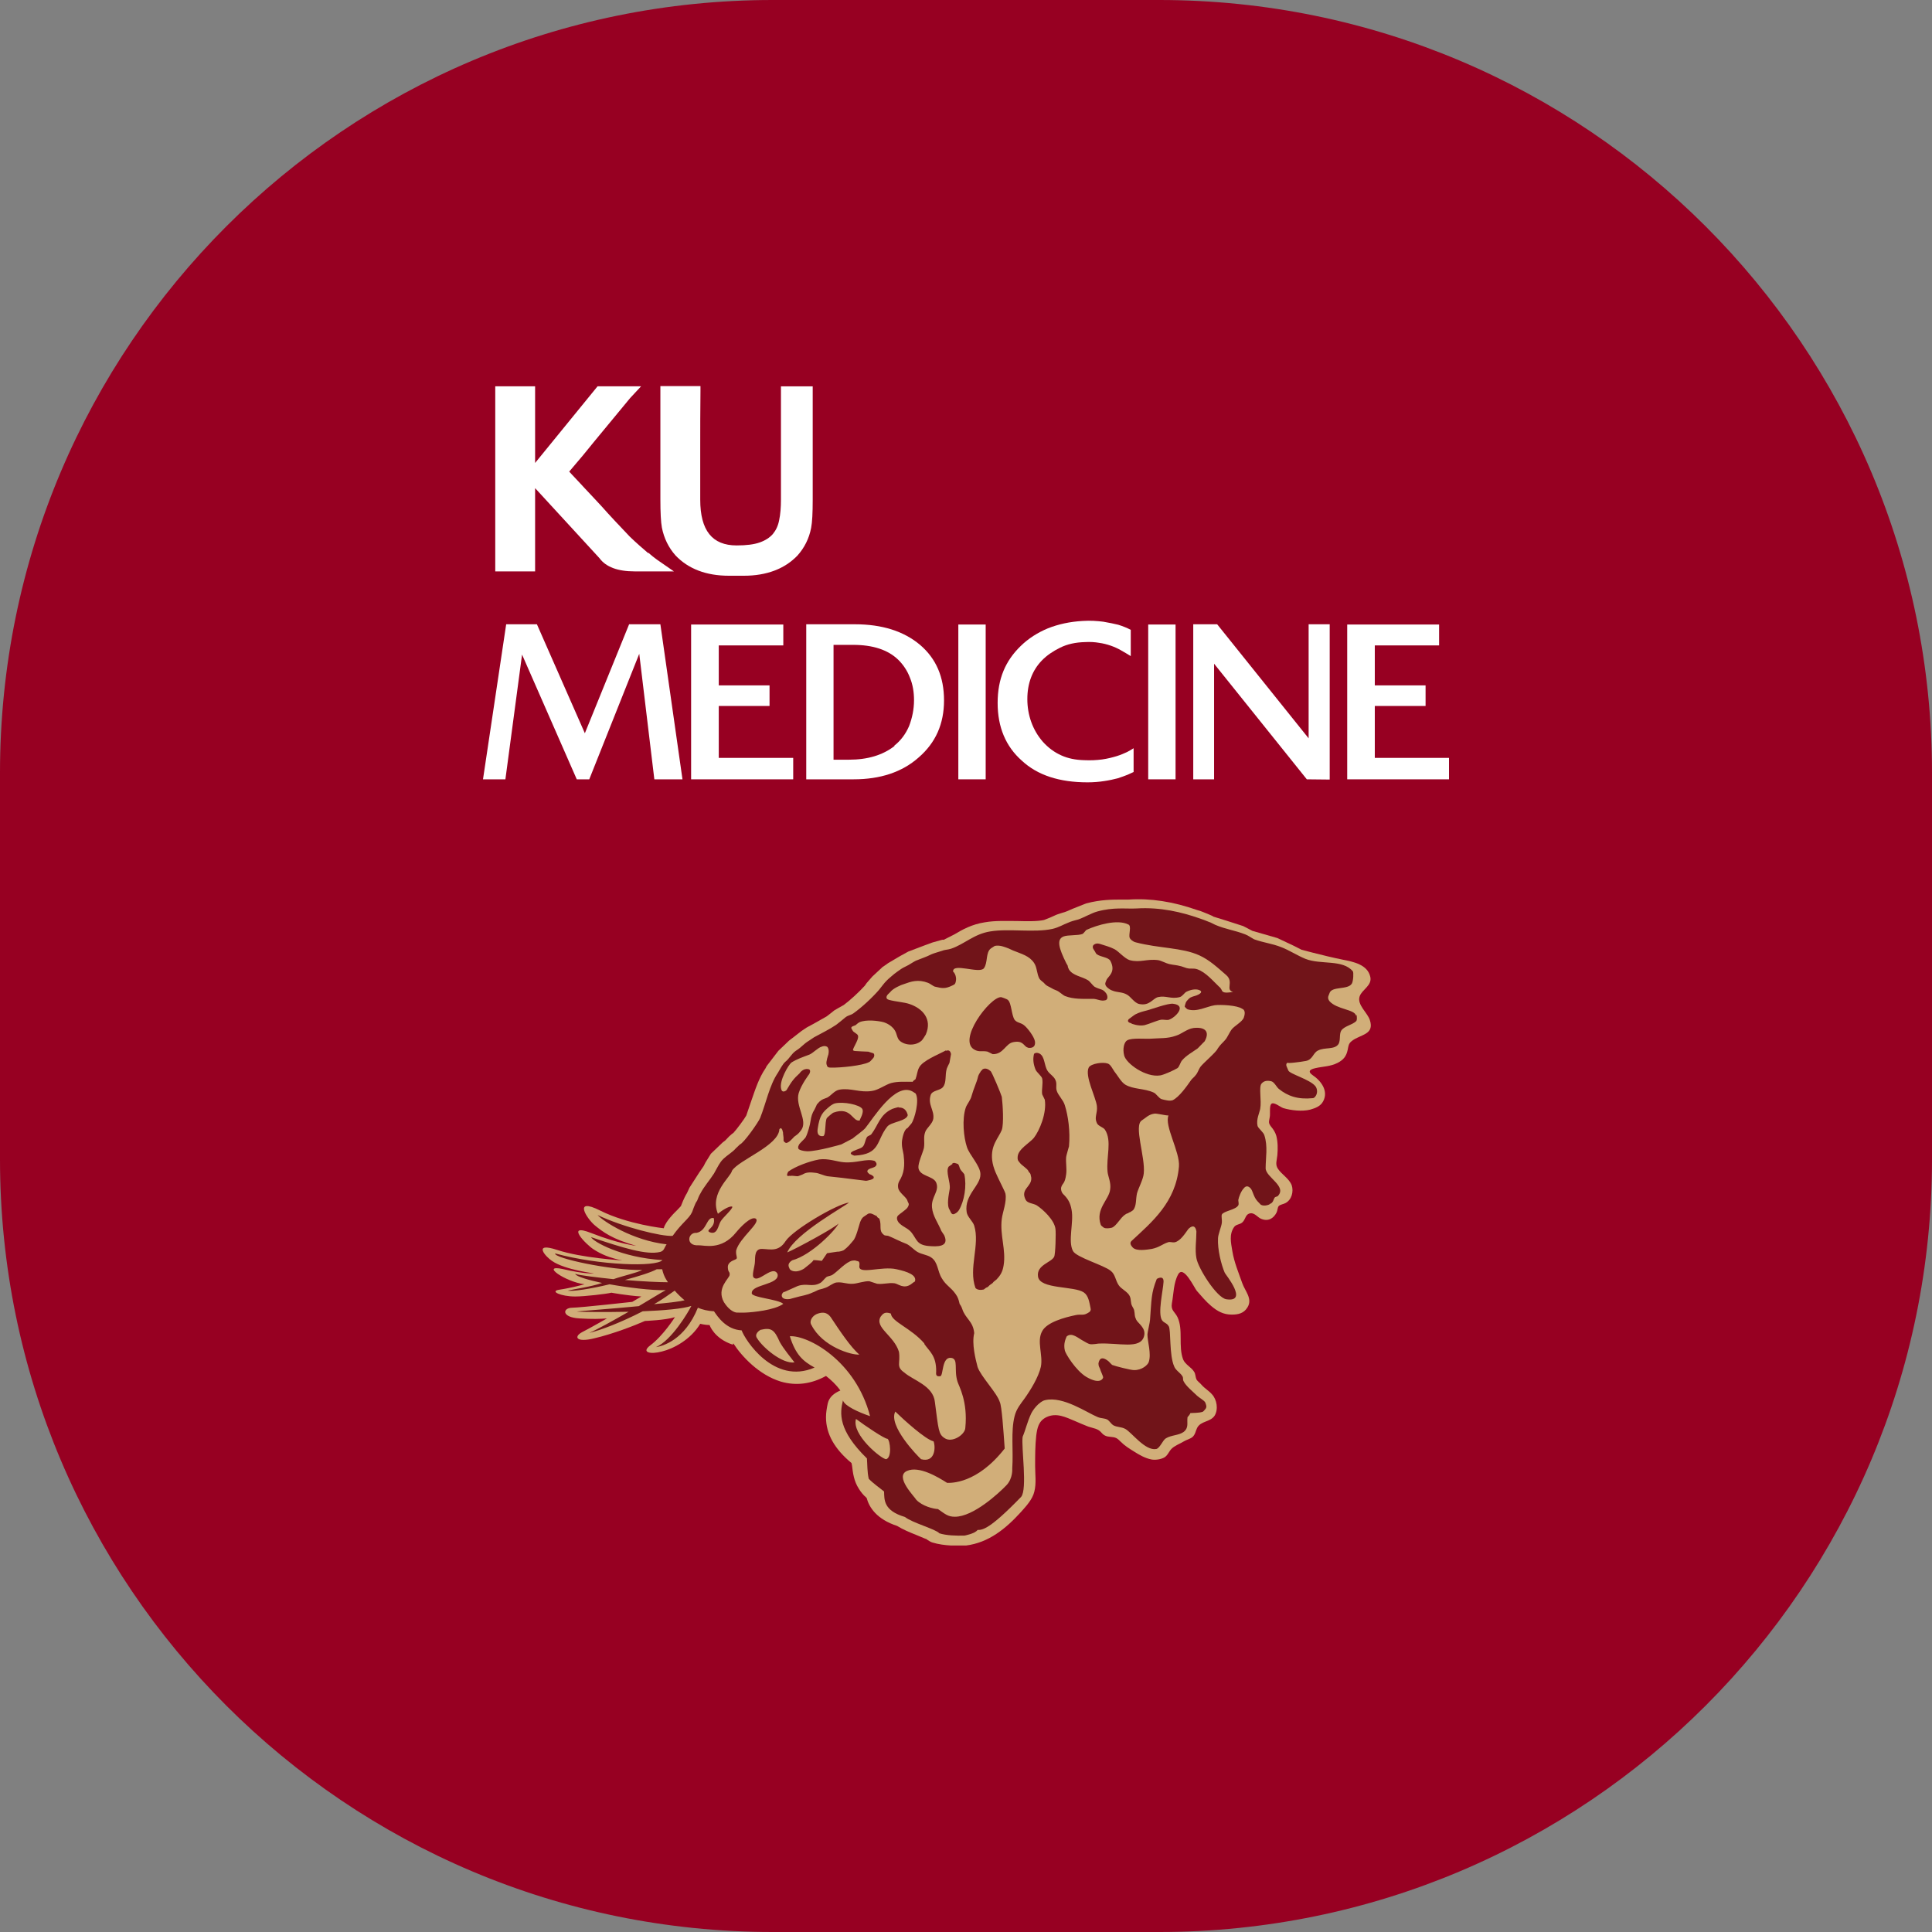 <svg width="32" height="32" viewBox="0 0 32 32" fill="none" xmlns="http://www.w3.org/2000/svg">
<rect x="0" y="0" width="32" height="32" fill="#808080" stroke="none"/>
<path d="M0 12.8C0 5.731 5.731 0 12.8 0H19.2C26.269 0 32 5.731 32 12.8V19.2C32 26.269 26.269 32 19.2 32H12.8C5.731 32 0 26.269 0 19.2V12.8Z" fill="#970022"/>
<g clip-path="url(#clip0_12918_99301)">
<path d="M12.146 22.25C12.288 22.47 12.573 22.773 12.931 22.883C13.19 22.959 13.444 22.921 13.681 22.79C13.763 22.854 13.845 22.929 13.919 23.031C13.819 23.073 13.737 23.136 13.711 23.241C13.694 23.322 13.681 23.398 13.681 23.473C13.681 23.752 13.824 24 14.104 24.233C14.108 24.258 14.113 24.279 14.113 24.279C14.126 24.393 14.143 24.532 14.225 24.658C14.251 24.701 14.294 24.76 14.354 24.81C14.397 24.97 14.523 25.164 14.859 25.274C14.954 25.333 15.066 25.38 15.182 25.426L15.342 25.493L15.29 25.451C15.325 25.481 15.398 25.535 15.441 25.548C15.644 25.611 15.894 25.603 15.963 25.599C15.976 25.599 15.989 25.599 15.998 25.599C16.378 25.552 16.662 25.316 16.908 25.046C16.994 24.949 17.102 24.835 17.132 24.705C17.167 24.566 17.145 24.422 17.145 24.283C17.145 24.11 17.145 23.95 17.163 23.781C17.18 23.651 17.201 23.537 17.331 23.473C17.499 23.393 17.65 23.473 17.805 23.537C17.879 23.57 17.952 23.6 18.025 23.629C18.112 23.659 18.185 23.659 18.245 23.731C18.284 23.777 18.327 23.794 18.388 23.798C18.478 23.806 18.5 23.815 18.565 23.882C18.634 23.95 18.703 23.992 18.785 24.043C18.871 24.098 18.966 24.152 19.069 24.173C19.134 24.186 19.225 24.173 19.285 24.14C19.341 24.106 19.358 24.047 19.401 24C19.457 23.942 19.54 23.916 19.608 23.874C19.656 23.845 19.708 23.836 19.751 23.802C19.798 23.76 19.803 23.701 19.828 23.651C19.889 23.532 20.044 23.558 20.118 23.448C20.182 23.343 20.156 23.182 20.074 23.094C20.023 23.035 19.954 22.997 19.902 22.938C19.876 22.904 19.837 22.883 19.816 22.845C19.798 22.803 19.803 22.756 19.777 22.719C19.734 22.647 19.63 22.601 19.596 22.516C19.514 22.297 19.6 22.027 19.505 21.82C19.462 21.728 19.389 21.706 19.41 21.588C19.44 21.432 19.436 21.251 19.514 21.108C19.604 20.943 19.785 21.34 19.824 21.382C19.898 21.466 19.975 21.559 20.061 21.631C20.165 21.719 20.264 21.774 20.402 21.774C20.51 21.774 20.601 21.753 20.661 21.656C20.752 21.512 20.622 21.386 20.575 21.251C20.514 21.078 20.441 20.905 20.411 20.72C20.389 20.585 20.355 20.446 20.441 20.323C20.476 20.273 20.549 20.285 20.588 20.235C20.631 20.188 20.631 20.104 20.713 20.096C20.782 20.087 20.834 20.167 20.89 20.188C21.002 20.235 21.093 20.184 21.144 20.083C21.162 20.049 21.157 20.007 21.179 19.977C21.2 19.952 21.261 19.944 21.291 19.927C21.395 19.872 21.429 19.737 21.395 19.632C21.351 19.518 21.23 19.455 21.166 19.358C21.118 19.286 21.149 19.218 21.157 19.134C21.166 19.029 21.166 18.915 21.14 18.814C21.123 18.755 21.093 18.708 21.054 18.662C21.002 18.594 21.019 18.582 21.032 18.497C21.041 18.451 21.023 18.324 21.054 18.287C21.093 18.24 21.205 18.337 21.256 18.354C21.386 18.392 21.567 18.413 21.701 18.379C21.787 18.354 21.873 18.324 21.916 18.24C22.007 18.071 21.882 17.903 21.744 17.81C21.658 17.751 21.688 17.713 21.787 17.692C21.916 17.662 22.033 17.667 22.158 17.603C22.253 17.553 22.3 17.494 22.322 17.388C22.335 17.325 22.335 17.287 22.387 17.245C22.525 17.131 22.771 17.144 22.689 16.895C22.65 16.773 22.473 16.642 22.52 16.503C22.559 16.389 22.727 16.326 22.697 16.182C22.654 15.976 22.413 15.929 22.244 15.896C22.076 15.862 21.899 15.819 21.735 15.777C21.735 15.777 21.563 15.731 21.558 15.731L21.416 15.659L21.157 15.537C21.157 15.537 20.765 15.423 20.747 15.419C20.747 15.419 20.739 15.419 20.739 15.415C20.726 15.411 20.713 15.402 20.713 15.402L20.592 15.339L20.316 15.25L20.1 15.183L20.079 15.17L20.001 15.136L19.885 15.09L19.828 15.073C19.432 14.934 19.061 14.875 18.69 14.9C18.694 14.9 18.569 14.9 18.569 14.9C18.427 14.9 18.228 14.9 17.991 14.963L17.767 15.052L17.68 15.09L17.646 15.103C17.646 15.103 17.482 15.153 17.482 15.158L17.4 15.195L17.292 15.238C17.18 15.263 17.007 15.259 16.843 15.255C16.666 15.255 16.485 15.246 16.313 15.276C16.097 15.309 15.938 15.398 15.812 15.474L15.631 15.566H15.605L15.467 15.604L15.437 15.613L15.256 15.68L15.157 15.718L15.044 15.761L14.915 15.832L14.872 15.857L14.708 15.954L14.678 15.976L14.63 16.009C14.63 16.009 14.613 16.018 14.604 16.03C14.604 16.03 14.462 16.161 14.449 16.174C14.428 16.199 14.354 16.283 14.354 16.283L14.324 16.326C14.225 16.435 14.078 16.57 13.975 16.646C13.927 16.671 13.819 16.735 13.819 16.735L13.75 16.79L13.69 16.836L13.474 16.958L13.379 17.009C13.379 17.009 13.366 17.017 13.358 17.021L13.276 17.076L13.129 17.19L13.069 17.236L12.892 17.405L12.866 17.439L12.698 17.658L12.681 17.692C12.568 17.856 12.508 18.05 12.443 18.236L12.361 18.476C12.34 18.518 12.193 18.721 12.146 18.763C12.146 18.763 12.159 18.755 12.171 18.75C12.15 18.763 12.128 18.776 12.12 18.784L12.077 18.822C12.077 18.822 12.016 18.885 12.012 18.89L11.969 18.923L11.775 19.109L11.684 19.256L11.654 19.315L11.581 19.421L11.421 19.67C11.421 19.67 11.395 19.724 11.378 19.762C11.361 19.788 11.326 19.851 11.278 19.977C11.274 19.982 11.218 20.041 11.218 20.041C11.192 20.066 11.02 20.23 10.994 20.344C10.994 20.344 10.399 20.281 9.937 20.049C9.484 19.822 9.721 20.188 9.855 20.298C9.984 20.403 10.135 20.521 10.537 20.635C10.537 20.635 10.248 20.602 9.795 20.424C9.346 20.247 9.713 20.619 9.833 20.694C9.95 20.77 10.101 20.838 10.308 20.876C10.308 20.876 9.639 20.838 9.229 20.703C8.82 20.568 9.031 20.812 9.147 20.888C9.359 21.032 9.838 21.091 9.838 21.091C9.838 21.091 9.7 21.108 9.32 21.019C8.945 20.939 9.359 21.23 9.682 21.272C9.682 21.272 9.449 21.335 9.268 21.361C9.091 21.386 9.294 21.474 9.527 21.474C9.682 21.474 10.045 21.432 10.127 21.411C10.127 21.411 10.377 21.458 10.623 21.474L10.472 21.563C10.472 21.563 9.639 21.656 9.48 21.66C9.316 21.66 9.294 21.82 9.596 21.837C9.812 21.85 9.937 21.846 10.053 21.837C10.053 21.837 9.782 21.993 9.648 22.061C9.493 22.141 9.544 22.242 9.846 22.166C10.153 22.094 10.511 21.955 10.683 21.879C10.683 21.879 11.02 21.867 11.179 21.816C11.179 21.816 10.985 22.124 10.77 22.284C10.614 22.402 10.774 22.436 10.964 22.385C11.153 22.339 11.438 22.191 11.598 21.926C11.598 21.926 11.68 21.947 11.753 21.947C11.753 21.947 11.826 22.17 12.137 22.272" fill="#D1AE79"/>
<path d="M19.63 16.607V16.598C19.63 16.611 19.621 16.611 19.63 16.607Z" fill="#711419"/>
<path d="M18.741 16.954C18.741 16.954 18.854 17.001 18.957 16.98C19.026 16.963 19.16 16.904 19.225 16.891C19.263 16.883 19.32 16.9 19.358 16.891C19.466 16.858 19.669 16.651 19.427 16.625C19.341 16.617 19.078 16.714 19 16.735C18.918 16.756 18.866 16.769 18.802 16.803C18.785 16.811 18.69 16.887 18.703 16.874C18.703 16.874 18.638 16.925 18.741 16.95" fill="#711419"/>
<path d="M15.769 19.277C15.795 19.247 15.829 19.268 15.86 19.277C15.885 19.285 15.89 19.336 15.903 19.361C15.911 19.382 15.963 19.433 15.972 19.45C16.015 19.64 15.972 19.893 15.885 20.04C15.86 20.082 15.816 20.108 15.79 20.112C15.752 20.112 15.743 20.061 15.73 20.04C15.674 19.964 15.717 19.779 15.73 19.694C15.747 19.581 15.657 19.403 15.713 19.323L15.778 19.277H15.769Z" fill="#711419"/>
<path d="M13.082 19.478C13.129 19.465 13.198 19.491 13.228 19.478L13.293 19.453C13.366 19.406 13.444 19.419 13.517 19.427C13.556 19.431 13.668 19.478 13.703 19.482C13.763 19.486 14.044 19.52 14.345 19.558C14.345 19.558 14.505 19.537 14.466 19.491C14.492 19.52 14.466 19.465 14.402 19.448L14.38 19.427C14.38 19.427 14.328 19.385 14.423 19.351C14.389 19.36 14.488 19.339 14.505 19.313C14.544 19.275 14.488 19.229 14.488 19.229C14.345 19.183 14.186 19.271 13.97 19.25C13.867 19.242 13.716 19.183 13.569 19.204C13.405 19.233 13.168 19.322 13.056 19.406C13.056 19.406 13 19.499 13.077 19.474" fill="#711419"/>
<path d="M14.881 18.344C15.027 18.336 15.032 18.483 15.036 18.467C15.019 18.572 14.756 18.581 14.695 18.661C14.51 18.897 14.587 19.12 14.152 19.141C14.152 19.141 14.065 19.12 14.1 19.087C14.126 19.057 14.234 19.032 14.273 19.006C14.329 18.973 14.324 18.884 14.363 18.829C14.372 18.817 14.424 18.8 14.432 18.787C14.553 18.627 14.57 18.462 14.781 18.366C14.79 18.361 14.868 18.34 14.885 18.336" fill="#711419"/>
<path d="M16.274 17.711C16.326 17.682 16.373 17.711 16.407 17.741C16.429 17.754 16.584 18.129 16.593 18.167C16.61 18.302 16.628 18.614 16.593 18.715C16.537 18.854 16.407 18.964 16.433 19.213C16.451 19.36 16.515 19.474 16.576 19.601C16.584 19.622 16.649 19.744 16.653 19.769C16.679 19.904 16.606 20.077 16.593 20.187C16.558 20.457 16.666 20.701 16.623 20.959C16.606 21.068 16.567 21.127 16.507 21.191L16.455 21.233C16.442 21.258 16.416 21.266 16.39 21.288L16.36 21.317C16.317 21.33 16.308 21.355 16.291 21.359C16.174 21.384 16.149 21.317 16.157 21.334C16.037 21.005 16.235 20.621 16.136 20.301C16.114 20.229 16.023 20.157 16.011 20.077C15.967 19.79 16.244 19.639 16.239 19.449C16.239 19.31 16.058 19.133 16.015 18.998C15.963 18.842 15.929 18.538 15.998 18.34C16.015 18.293 16.08 18.213 16.093 18.15C16.127 18.028 16.179 17.922 16.196 17.846C16.2 17.821 16.218 17.783 16.235 17.762C16.235 17.754 16.261 17.724 16.269 17.72" fill="#711419"/>
<path d="M19.759 17.028C19.958 17.003 20.044 17.083 19.953 17.247L19.915 17.285C19.915 17.285 19.846 17.357 19.837 17.365C19.742 17.433 19.651 17.479 19.578 17.564C19.552 17.593 19.535 17.665 19.505 17.69C19.453 17.724 19.263 17.808 19.216 17.812C18.979 17.85 18.655 17.618 18.62 17.483C18.59 17.37 18.62 17.256 18.672 17.23C18.75 17.188 18.965 17.209 19.039 17.205C19.22 17.192 19.337 17.205 19.479 17.154C19.565 17.129 19.664 17.041 19.764 17.028" fill="#711419"/>
<path d="M17.025 17.351C16.956 17.338 16.956 17.224 16.779 17.262C16.654 17.287 16.619 17.465 16.442 17.46L16.356 17.418C16.279 17.401 16.223 17.427 16.154 17.393C15.834 17.25 16.399 16.507 16.581 16.516C16.589 16.516 16.684 16.549 16.693 16.562C16.753 16.608 16.753 16.815 16.805 16.891C16.844 16.942 16.908 16.937 16.96 16.98C17.016 17.022 17.128 17.169 17.141 17.245C17.141 17.245 17.172 17.372 17.029 17.355" fill="#711419"/>
<path d="M15.665 17.399C15.544 17.466 15.277 17.567 15.221 17.686C15.191 17.745 15.191 17.799 15.165 17.871C15.165 17.88 15.13 17.892 15.117 17.918C14.988 17.918 14.871 17.909 14.759 17.939C14.669 17.964 14.544 18.057 14.444 18.069C14.246 18.103 14.091 18.015 13.905 18.048C13.823 18.061 13.767 18.145 13.703 18.179C13.642 18.204 13.62 18.204 13.573 18.246L13.53 18.293C13.53 18.293 13.504 18.356 13.491 18.377C13.452 18.436 13.435 18.499 13.426 18.563C13.418 18.626 13.379 18.773 13.344 18.837C13.327 18.866 13.245 18.934 13.232 18.963C13.228 18.98 13.206 19.001 13.232 19.031C13.206 19.001 13.211 19.06 13.37 19.069C13.547 19.069 13.935 18.955 13.935 18.955L14.121 18.858C14.155 18.828 14.302 18.723 14.332 18.685C14.466 18.52 14.828 17.922 15.113 18.078L15.165 18.111C15.234 18.221 15.148 18.537 15.096 18.609L15.031 18.685C14.979 18.702 14.949 18.828 14.941 18.887C14.928 18.984 14.958 19.069 14.966 19.123C14.979 19.237 14.992 19.381 14.919 19.52C14.906 19.545 14.863 19.596 14.876 19.672C14.889 19.76 15.014 19.824 15.031 19.891C15.04 19.929 15.074 19.933 15.031 20.001C15.005 20.039 14.906 20.102 14.876 20.131C14.833 20.174 14.871 20.237 14.897 20.262C14.975 20.334 15.04 20.342 15.1 20.418C15.186 20.528 15.182 20.616 15.372 20.637C15.519 20.65 15.73 20.659 15.639 20.46L15.592 20.389C15.54 20.258 15.45 20.144 15.437 20.001C15.419 19.824 15.566 19.731 15.506 19.587C15.458 19.474 15.23 19.486 15.212 19.343C15.204 19.263 15.286 19.09 15.303 19.014C15.32 18.909 15.29 18.841 15.325 18.748C15.346 18.685 15.445 18.613 15.458 18.533C15.48 18.39 15.363 18.297 15.415 18.137C15.441 18.057 15.57 18.065 15.618 18.006C15.682 17.926 15.648 17.812 15.682 17.698C15.687 17.686 15.717 17.618 15.726 17.605C15.726 17.601 15.752 17.458 15.752 17.458C15.734 17.369 15.678 17.407 15.67 17.403M14.242 18.558C14.117 18.588 14.104 18.322 13.806 18.428C13.789 18.432 13.703 18.508 13.694 18.52C13.659 18.596 13.681 18.795 13.638 18.816C13.638 18.816 13.521 18.845 13.543 18.698C13.577 18.466 13.625 18.424 13.741 18.326C13.754 18.314 13.806 18.28 13.828 18.276C13.97 18.242 14.233 18.297 14.28 18.364C14.319 18.424 14.233 18.554 14.242 18.55" fill="#711419"/>
<path d="M22.46 16.823C22.439 16.717 22.141 16.721 22.02 16.582C21.977 16.523 22.007 16.494 22.02 16.452C22.055 16.329 22.326 16.401 22.391 16.291C22.417 16.245 22.421 16.106 22.408 16.089C22.24 15.886 21.878 15.983 21.623 15.882C21.498 15.832 21.347 15.735 21.222 15.688C21.062 15.625 20.937 15.617 20.773 15.558C20.739 15.541 20.666 15.49 20.627 15.477C20.445 15.406 20.303 15.393 20.126 15.317C20.105 15.309 20.049 15.275 20.027 15.271C19.954 15.241 19.932 15.233 19.859 15.208C19.578 15.111 19.229 15.022 18.823 15.047C18.647 15.056 18.444 15.022 18.172 15.098C18.081 15.123 17.948 15.199 17.861 15.229C17.801 15.245 17.745 15.258 17.689 15.284C17.611 15.313 17.542 15.359 17.434 15.385C17.128 15.452 16.714 15.376 16.404 15.427C16.132 15.469 15.976 15.638 15.752 15.714C15.683 15.735 15.657 15.726 15.592 15.752C15.554 15.764 15.463 15.79 15.428 15.806C15.334 15.853 15.273 15.87 15.17 15.912C15.118 15.937 15.057 15.983 15.006 16.005C14.928 16.043 14.924 16.051 14.863 16.093L14.812 16.131C14.812 16.131 14.7 16.224 14.687 16.241C14.643 16.283 14.6 16.346 14.561 16.393C14.449 16.523 14.277 16.683 14.134 16.785C14.083 16.819 14.048 16.814 14.001 16.852C13.949 16.894 13.901 16.937 13.85 16.974C13.729 17.055 13.612 17.11 13.483 17.181L13.401 17.236C13.293 17.303 13.293 17.333 13.181 17.405C13.108 17.455 13.078 17.531 13.008 17.586C12.965 17.62 12.909 17.729 12.883 17.771C12.745 17.974 12.689 18.269 12.59 18.518C12.56 18.59 12.318 18.935 12.254 18.956L12.21 18.999C12.176 19.028 12.176 19.037 12.141 19.066C12.068 19.129 11.995 19.167 11.939 19.243C11.896 19.302 11.865 19.37 11.826 19.437C11.762 19.538 11.658 19.657 11.602 19.766C11.576 19.808 11.563 19.846 11.546 19.889C11.542 19.897 11.537 19.901 11.537 19.901C11.512 19.935 11.464 20.074 11.464 20.074C11.412 20.188 11.296 20.251 11.141 20.47C10.959 20.483 10.325 20.327 9.898 20.125C9.993 20.23 10.476 20.546 11.041 20.61C11.002 20.664 11.002 20.719 10.934 20.736C10.709 20.791 10.317 20.669 9.79 20.491C9.821 20.563 10.282 20.829 10.972 20.871C10.869 20.989 9.928 20.96 9.195 20.761C9.165 20.837 10.114 21.044 10.636 21.035C10.55 21.082 10.312 21.133 10.161 21.187C9.924 21.162 9.592 21.124 9.527 21.099C9.54 21.145 9.777 21.208 9.972 21.25C9.786 21.314 9.506 21.352 9.402 21.377C9.48 21.394 9.782 21.348 10.097 21.272C10.373 21.322 10.8 21.377 11.028 21.369C10.968 21.398 10.752 21.533 10.58 21.634C10.14 21.677 9.657 21.71 9.553 21.723C9.609 21.731 10.002 21.735 10.412 21.727C10.161 21.87 9.89 22.022 9.76 22.077C9.954 22.031 10.295 21.9 10.645 21.719C10.99 21.706 11.317 21.677 11.451 21.63C11.404 21.727 11.123 22.204 10.864 22.313C10.977 22.296 11.343 22.195 11.559 21.66C11.637 21.693 11.727 21.714 11.826 21.719C11.883 21.803 12.025 22.022 12.284 22.035C12.335 22.183 12.814 22.946 13.492 22.651C13.297 22.545 13.177 22.436 13.082 22.132C13.384 22.115 14.173 22.537 14.411 23.456C14.225 23.393 13.988 23.287 13.962 23.195C13.91 23.405 13.876 23.684 14.359 24.156C14.367 24.257 14.363 24.38 14.389 24.493C14.466 24.573 14.557 24.633 14.643 24.704C14.648 24.839 14.63 25.02 14.989 25.126C15.109 25.223 15.502 25.328 15.558 25.396C15.674 25.434 15.847 25.438 15.976 25.434C15.976 25.434 16.145 25.404 16.192 25.341C16.274 25.341 16.39 25.333 16.913 24.793C17.02 24.666 16.913 23.966 16.938 23.798C16.99 23.675 17.012 23.557 17.081 23.41C17.081 23.41 17.154 23.262 17.284 23.199C17.292 23.195 17.301 23.195 17.314 23.19C17.611 23.123 18 23.397 18.185 23.473C18.254 23.498 18.289 23.486 18.345 23.515C18.371 23.532 18.409 23.587 18.435 23.604C18.5 23.642 18.565 23.629 18.638 23.667C18.746 23.726 18.966 24.034 19.151 24C19.212 23.987 19.259 23.852 19.311 23.823C19.402 23.768 19.522 23.776 19.604 23.718C19.695 23.646 19.656 23.57 19.669 23.473C19.669 23.473 19.712 23.427 19.716 23.405C19.76 23.401 19.859 23.405 19.919 23.384C19.928 23.384 19.954 23.351 19.962 23.342C19.997 23.304 19.975 23.262 19.962 23.228C19.945 23.195 19.859 23.148 19.829 23.119C19.764 23.055 19.643 22.958 19.604 22.878C19.583 22.836 19.609 22.828 19.578 22.785C19.548 22.739 19.471 22.693 19.449 22.634C19.363 22.444 19.397 22.026 19.358 21.967C19.324 21.908 19.281 21.917 19.246 21.866C19.173 21.752 19.264 21.377 19.272 21.23C19.276 21.111 19.16 21.183 19.16 21.183C19.065 21.419 19.074 21.525 19.048 21.862C19.048 21.892 19.005 22.073 19.005 22.102C19.005 22.221 19.074 22.423 19.026 22.562C19.009 22.608 18.914 22.697 18.78 22.693C18.729 22.693 18.478 22.63 18.422 22.608C18.409 22.6 18.358 22.541 18.353 22.541C18.228 22.444 18.202 22.537 18.194 22.583C18.194 22.634 18.211 22.646 18.22 22.672C18.224 22.697 18.276 22.802 18.271 22.815C18.271 22.828 18.228 22.942 17.995 22.807C17.818 22.701 17.646 22.419 17.637 22.368C17.611 22.258 17.65 22.178 17.667 22.136C17.754 22.06 17.857 22.166 17.948 22.212C17.969 22.225 18.026 22.258 18.051 22.263C18.103 22.271 18.185 22.254 18.194 22.254C18.535 22.237 18.888 22.355 18.949 22.132C18.987 21.993 18.845 21.917 18.819 21.858C18.785 21.786 18.802 21.782 18.785 21.702C18.785 21.693 18.759 21.643 18.755 21.639C18.72 21.579 18.741 21.529 18.711 21.466C18.677 21.394 18.573 21.352 18.53 21.288C18.474 21.208 18.474 21.107 18.396 21.048C18.284 20.955 17.823 20.825 17.771 20.719C17.685 20.555 17.788 20.247 17.749 20.04C17.728 19.918 17.685 19.851 17.611 19.779C17.581 19.749 17.568 19.703 17.577 19.665C17.598 19.593 17.637 19.614 17.659 19.45C17.672 19.357 17.65 19.256 17.659 19.163C17.659 19.146 17.702 19.003 17.706 18.986C17.728 18.741 17.693 18.484 17.637 18.307C17.611 18.218 17.529 18.147 17.503 18.067C17.482 17.999 17.512 17.957 17.482 17.89C17.46 17.831 17.383 17.788 17.352 17.738C17.292 17.649 17.309 17.502 17.219 17.451C17.15 17.417 17.124 17.464 17.128 17.451C17.107 17.531 17.111 17.611 17.15 17.712C17.167 17.759 17.253 17.822 17.262 17.864C17.279 17.949 17.249 18.046 17.262 18.126L17.305 18.214C17.34 18.434 17.219 18.725 17.124 18.847C17.059 18.927 16.865 19.032 16.856 19.155C16.848 19.231 16.878 19.235 16.895 19.264C16.925 19.302 17.016 19.357 17.033 19.395C17.042 19.425 17.055 19.416 17.068 19.446L17.081 19.505C17.094 19.661 16.891 19.69 16.99 19.876C17.02 19.931 17.115 19.931 17.171 19.964C17.27 20.028 17.465 20.205 17.482 20.357C17.491 20.424 17.482 20.774 17.46 20.816C17.413 20.913 17.163 20.951 17.193 21.145C17.223 21.356 17.793 21.297 17.952 21.407C18.03 21.461 18.043 21.571 18.064 21.672C18.077 21.727 18.021 21.744 18 21.757C17.939 21.79 17.896 21.765 17.818 21.782C17.633 21.82 17.34 21.9 17.262 22.048C17.167 22.216 17.279 22.444 17.24 22.638C17.201 22.811 17.068 23.026 16.969 23.165C16.908 23.249 16.835 23.334 16.805 23.456C16.74 23.713 16.787 24.021 16.766 24.325C16.766 24.325 16.779 24.485 16.671 24.599C16.546 24.73 16.123 25.122 15.817 25.122C15.705 25.122 15.662 25.084 15.536 24.995C15.459 24.991 15.282 24.949 15.178 24.843C15.148 24.789 14.812 24.456 15.023 24.363C15.222 24.274 15.541 24.468 15.687 24.561C15.748 24.561 16.179 24.582 16.641 23.992C16.619 23.684 16.593 23.287 16.559 23.22C16.511 23.068 16.248 22.802 16.192 22.642C16.158 22.511 16.093 22.258 16.136 22.081C16.119 21.883 15.989 21.841 15.938 21.681C15.925 21.639 15.903 21.609 15.894 21.596C15.882 21.541 15.868 21.487 15.83 21.436C15.748 21.318 15.67 21.293 15.601 21.175C15.523 21.052 15.541 20.905 15.42 20.825C15.355 20.782 15.269 20.778 15.196 20.736C15.144 20.707 15.075 20.631 15.019 20.605C14.945 20.576 14.928 20.567 14.855 20.534C14.82 20.517 14.756 20.487 14.725 20.475C14.691 20.458 14.661 20.475 14.635 20.449C14.549 20.378 14.609 20.31 14.566 20.188C14.561 20.175 14.527 20.171 14.523 20.142C14.488 20.133 14.423 20.074 14.372 20.108C14.307 20.158 14.285 20.146 14.246 20.243C14.225 20.306 14.178 20.504 14.13 20.55C14.091 20.597 14.04 20.66 13.975 20.707C13.914 20.736 13.867 20.732 13.867 20.732L13.699 20.757L13.612 20.884C13.612 20.884 13.522 20.871 13.474 20.871C13.461 20.905 13.349 20.985 13.315 21.014C13.172 21.099 13.086 21.04 13.078 21.014C13.069 20.989 13.026 20.934 13.121 20.875C13.448 20.787 13.854 20.357 13.889 20.264C13.845 20.327 13.164 20.694 13.039 20.744C13.172 20.428 14.009 19.973 14.061 19.918C13.85 19.948 13.138 20.369 13.013 20.555C12.896 20.74 12.758 20.69 12.624 20.686C12.499 20.681 12.508 20.812 12.504 20.896C12.504 20.976 12.439 21.141 12.491 21.166C12.577 21.238 12.806 20.943 12.879 21.103C12.918 21.28 12.448 21.272 12.452 21.415C12.43 21.491 12.888 21.516 12.974 21.596C12.827 21.702 12.465 21.735 12.357 21.74C12.292 21.744 12.232 21.74 12.197 21.74C12.137 21.731 12.059 21.677 11.99 21.567C11.861 21.335 12.081 21.175 12.085 21.116C12.09 21.052 12.059 21.086 12.055 20.989C12.055 20.892 12.163 20.875 12.193 20.854C12.223 20.833 12.184 20.803 12.193 20.711C12.254 20.496 12.607 20.251 12.517 20.184C12.435 20.142 12.262 20.327 12.193 20.411C11.947 20.719 11.663 20.622 11.568 20.626C11.352 20.639 11.391 20.407 11.537 20.42C11.714 20.386 11.697 20.15 11.822 20.175C11.861 20.344 11.667 20.369 11.758 20.411C11.883 20.458 11.896 20.297 11.934 20.234C11.969 20.167 12.146 20.019 12.128 19.985C12.077 19.969 11.947 20.057 11.891 20.104C11.749 19.758 12.107 19.492 12.124 19.391C12.241 19.209 12.896 18.978 12.909 18.703L12.927 18.687C12.927 18.687 12.939 18.678 12.957 18.712C12.957 18.712 12.965 18.746 12.97 18.762C12.97 18.784 12.97 18.805 12.97 18.805V18.779C12.978 18.822 12.978 18.86 12.978 18.851V18.893C12.987 18.919 13.017 18.931 13.021 18.931C13.034 18.931 13.069 18.919 13.108 18.876C13.112 18.872 13.151 18.834 13.151 18.83C13.216 18.784 13.224 18.779 13.272 18.716C13.384 18.556 13.168 18.32 13.229 18.105C13.272 17.961 13.405 17.788 13.405 17.788C13.444 17.708 13.384 17.708 13.384 17.708C13.297 17.691 13.237 17.784 13.25 17.771C13.138 17.873 13.108 17.919 13.026 18.058C13.026 18.058 12.957 18.117 12.939 18.037C12.901 17.902 13.06 17.637 13.108 17.599C13.203 17.54 13.293 17.51 13.405 17.468C13.466 17.443 13.552 17.35 13.608 17.337C13.634 17.325 13.668 17.32 13.699 17.337C13.699 17.337 13.742 17.367 13.72 17.468C13.72 17.468 13.677 17.586 13.69 17.628C13.703 17.658 13.694 17.683 13.763 17.683C13.927 17.687 14.285 17.649 14.389 17.594C14.415 17.586 14.436 17.552 14.458 17.531C14.492 17.497 14.484 17.447 14.458 17.443L14.389 17.422C14.445 17.417 14.087 17.413 14.143 17.4C14.083 17.409 14.229 17.236 14.212 17.156C14.203 17.118 14.134 17.101 14.121 17.067C14.113 17.046 14.078 17.021 14.121 17L14.173 16.979C14.173 16.979 14.208 16.945 14.234 16.932C14.346 16.882 14.549 16.907 14.639 16.932C14.652 16.937 14.794 16.979 14.842 17.11C14.855 17.147 14.863 17.185 14.885 17.219C14.954 17.308 15.148 17.341 15.265 17.236C15.286 17.215 15.316 17.164 15.334 17.135C15.446 16.878 15.277 16.7 15.062 16.629C14.976 16.599 14.833 16.591 14.725 16.561C14.648 16.54 14.695 16.477 14.717 16.46L14.747 16.43C14.79 16.372 14.924 16.312 14.971 16.3C15.088 16.258 15.204 16.215 15.372 16.279C15.398 16.287 15.463 16.338 15.485 16.342C15.61 16.372 15.657 16.38 15.778 16.321C15.825 16.3 15.817 16.291 15.825 16.279C15.864 16.161 15.782 16.081 15.787 16.097C15.765 15.937 16.222 16.135 16.296 16.038C16.365 15.946 16.322 15.777 16.412 15.709C16.421 15.705 16.473 15.667 16.477 15.667C16.563 15.65 16.636 15.684 16.705 15.709L16.779 15.743C16.925 15.802 17.05 15.832 17.128 15.95C17.18 16.026 17.171 16.135 17.219 16.215C17.24 16.245 17.288 16.27 17.309 16.3C17.331 16.325 17.37 16.342 17.396 16.355C17.439 16.38 17.452 16.388 17.508 16.409C17.547 16.426 17.607 16.485 17.642 16.498C17.78 16.553 17.944 16.544 18.09 16.544C18.176 16.54 18.228 16.591 18.314 16.566C18.358 16.549 18.345 16.477 18.314 16.443C18.263 16.376 18.22 16.393 18.133 16.346C18.099 16.325 18.056 16.258 18.021 16.236C17.918 16.173 17.771 16.161 17.706 16.059C17.698 16.043 17.685 16.017 17.685 15.996L17.659 15.95C17.538 15.705 17.495 15.558 17.616 15.511C17.689 15.482 17.853 15.499 17.93 15.469C17.948 15.461 17.982 15.41 17.995 15.402C18.172 15.321 18.509 15.22 18.69 15.313C18.746 15.338 18.69 15.477 18.711 15.532C18.72 15.558 18.763 15.596 18.811 15.608C19.195 15.709 19.578 15.693 19.863 15.823C20.031 15.899 20.161 16.021 20.312 16.152C20.441 16.266 20.29 16.393 20.424 16.43C20.329 16.443 20.256 16.452 20.238 16.405C20.234 16.393 20.208 16.35 20.191 16.342C20.092 16.249 19.975 16.106 19.833 16.055C19.76 16.03 19.729 16.055 19.652 16.034L19.566 16.005C19.466 15.979 19.458 15.988 19.363 15.967C19.32 15.958 19.225 15.908 19.182 15.903C18.992 15.878 18.884 15.95 18.711 15.903C18.629 15.878 18.526 15.756 18.461 15.722C18.379 15.68 18.306 15.663 18.215 15.633C18.181 15.625 18.159 15.625 18.133 15.638C18.081 15.663 18.099 15.709 18.125 15.743C18.142 15.764 18.151 15.798 18.168 15.806C18.233 15.853 18.358 15.853 18.392 15.916C18.491 16.106 18.345 16.177 18.327 16.232C18.314 16.266 18.289 16.296 18.327 16.342C18.349 16.367 18.392 16.397 18.418 16.405C18.509 16.443 18.582 16.426 18.664 16.473C18.724 16.502 18.789 16.612 18.867 16.629C19.044 16.667 19.091 16.536 19.182 16.515C19.311 16.485 19.393 16.553 19.54 16.515C19.587 16.502 19.617 16.443 19.652 16.426C19.738 16.384 19.824 16.376 19.876 16.405C19.876 16.405 19.932 16.43 19.85 16.473C19.803 16.498 19.764 16.498 19.716 16.523C19.686 16.54 19.652 16.587 19.648 16.591C19.634 16.62 19.622 16.667 19.622 16.671C19.639 16.696 19.656 16.709 19.669 16.717C19.824 16.768 19.984 16.671 20.118 16.65C20.217 16.637 20.493 16.65 20.575 16.709C20.575 16.709 20.648 16.726 20.601 16.856C20.571 16.932 20.441 16.991 20.394 17.059C20.368 17.097 20.333 17.169 20.308 17.206C20.26 17.265 20.251 17.265 20.204 17.32L20.169 17.367C20.152 17.422 19.924 17.611 19.88 17.674C19.855 17.712 19.842 17.755 19.816 17.793C19.773 17.852 19.747 17.86 19.725 17.894C19.66 17.987 19.531 18.172 19.423 18.223C19.376 18.24 19.307 18.223 19.242 18.206C19.195 18.193 19.151 18.113 19.108 18.096C18.949 18.024 18.776 18.046 18.638 17.965C18.569 17.923 18.509 17.809 18.457 17.746C18.427 17.704 18.396 17.632 18.349 17.616C18.267 17.586 18.073 17.616 18.034 17.679C17.961 17.818 18.151 18.172 18.168 18.32C18.181 18.446 18.12 18.501 18.168 18.602C18.189 18.653 18.276 18.67 18.302 18.712C18.422 18.898 18.319 19.163 18.345 19.412C18.353 19.488 18.405 19.589 18.388 19.699C18.371 19.872 18.138 20.023 18.233 20.289C18.237 20.302 18.28 20.331 18.284 20.335C18.319 20.352 18.375 20.344 18.414 20.335C18.491 20.31 18.56 20.163 18.638 20.116C18.647 20.108 18.672 20.095 18.686 20.095C18.694 20.082 18.716 20.078 18.724 20.074C18.759 20.049 18.772 20.049 18.789 20.011C18.823 19.939 18.811 19.867 18.832 19.766C18.854 19.682 18.936 19.534 18.944 19.437C18.974 19.167 18.772 18.64 18.914 18.556C18.97 18.522 19.022 18.459 19.117 18.446C19.16 18.438 19.294 18.476 19.354 18.476C19.281 18.644 19.548 19.083 19.527 19.323C19.475 19.914 19.082 20.238 18.741 20.555C18.703 20.593 18.737 20.635 18.763 20.664C18.828 20.728 18.996 20.698 19.078 20.686C19.203 20.66 19.255 20.605 19.346 20.576C19.38 20.563 19.419 20.584 19.458 20.576C19.552 20.555 19.63 20.428 19.682 20.357C19.682 20.357 19.79 20.238 19.816 20.395V20.403C19.816 20.546 19.79 20.698 19.816 20.837C19.842 21.002 20.152 21.495 20.312 21.52C20.683 21.575 20.303 21.116 20.286 21.082C20.226 20.943 20.165 20.694 20.174 20.513C20.174 20.445 20.234 20.31 20.238 20.247C20.243 20.213 20.226 20.142 20.238 20.116C20.269 20.057 20.467 20.04 20.51 19.964C20.523 19.939 20.51 19.901 20.51 19.876C20.519 19.825 20.558 19.724 20.601 19.682C20.627 19.648 20.666 19.631 20.713 19.682C20.752 19.724 20.76 19.821 20.825 19.893L20.881 19.952C20.946 19.994 21.054 19.939 21.028 19.943C21.097 19.922 21.088 19.859 21.119 19.829L21.162 19.813C21.326 19.648 20.963 19.5 20.963 19.349C20.963 19.18 21.002 18.986 20.942 18.805C20.929 18.754 20.842 18.691 20.829 18.649C20.804 18.543 20.86 18.434 20.873 18.366C20.898 18.227 20.847 18.008 20.894 17.949C20.924 17.915 20.963 17.89 21.049 17.907C21.105 17.915 21.144 18.008 21.183 18.037C21.33 18.155 21.498 18.214 21.744 18.189C21.774 18.189 21.8 18.143 21.804 18.13C21.822 18.088 21.817 18.029 21.787 17.991C21.697 17.877 21.356 17.788 21.338 17.729C21.326 17.687 21.274 17.628 21.33 17.599C21.3 17.62 21.541 17.59 21.628 17.573C21.744 17.552 21.748 17.438 21.83 17.4C21.942 17.341 22.106 17.392 22.171 17.291C22.206 17.227 22.18 17.131 22.214 17.072C22.262 16.996 22.391 16.979 22.46 16.916C22.482 16.899 22.473 16.831 22.469 16.81M13.444 21.951C13.401 21.904 13.435 21.811 13.518 21.769C13.668 21.702 13.729 21.778 13.759 21.816C13.906 22.039 14.096 22.322 14.234 22.436C14.104 22.448 13.621 22.305 13.44 21.946M14.678 24.169C14.6 24.169 14.1 23.76 14.178 23.502C14.324 23.612 14.656 23.836 14.7 23.831C14.743 23.857 14.777 24.139 14.678 24.169ZM15.256 24.169C15.191 24.11 14.708 23.612 14.829 23.38C14.963 23.511 15.329 23.844 15.463 23.873C15.498 23.966 15.493 24.232 15.256 24.169ZM15.308 22.258C15.394 22.385 15.511 22.452 15.506 22.722C15.498 22.785 15.519 22.802 15.575 22.794C15.627 22.781 15.597 22.474 15.752 22.49C15.882 22.507 15.795 22.684 15.86 22.887C15.882 22.958 16.032 23.212 15.989 23.646C15.989 23.76 15.769 23.907 15.644 23.819C15.545 23.755 15.545 23.684 15.485 23.224C15.459 22.95 15.122 22.861 14.98 22.735C14.833 22.634 14.919 22.579 14.889 22.389C14.807 22.119 14.479 21.988 14.587 21.807C14.622 21.761 14.656 21.719 14.756 21.757C14.764 21.892 15.092 21.997 15.312 22.254M12.995 21.398C13.03 21.381 13.172 21.318 13.211 21.301C13.367 21.246 13.448 21.326 13.586 21.25C13.621 21.23 13.655 21.179 13.686 21.154C13.712 21.133 13.759 21.137 13.794 21.111C13.871 21.061 14.018 20.896 14.117 20.88C14.178 20.871 14.173 20.884 14.203 20.888C14.203 20.892 14.246 20.88 14.234 20.964C14.208 21.124 14.6 20.964 14.851 21.023C15.027 21.061 15.196 21.12 15.152 21.23C15.157 21.217 15.101 21.263 15.088 21.272C14.967 21.356 14.876 21.263 14.816 21.255C14.708 21.242 14.635 21.276 14.527 21.263L14.398 21.221C14.316 21.217 14.199 21.259 14.134 21.263C14.018 21.272 13.962 21.23 13.854 21.242C13.806 21.246 13.72 21.314 13.681 21.326C13.647 21.339 13.608 21.352 13.569 21.36C13.548 21.364 13.492 21.398 13.461 21.407C13.354 21.457 13.289 21.457 13.159 21.495L13.082 21.516C12.918 21.537 12.931 21.428 12.983 21.398M12.599 22.026C12.775 21.984 12.827 22.026 12.914 22.225C12.978 22.343 13.108 22.495 13.159 22.566C12.952 22.592 12.633 22.317 12.543 22.17C12.486 22.098 12.573 22.039 12.603 22.022M10.351 21.2C10.584 21.137 10.787 21.073 10.877 21.023C10.908 21.023 10.938 21.023 10.968 21.023C10.981 21.082 11.002 21.145 11.041 21.204C11.05 21.217 11.059 21.23 11.063 21.238C10.921 21.238 10.636 21.225 10.347 21.2M10.834 21.601C10.955 21.533 11.067 21.453 11.175 21.377C11.223 21.432 11.279 21.487 11.339 21.537C11.279 21.554 11.08 21.579 10.834 21.601Z" fill="#711419"/>
<path d="M12.995 21.398C12.982 21.403 12.982 21.403 12.995 21.398V21.398Z" fill="#711419"/>
<path d="M10.735 9.161C10.692 9.123 10.64 9.08 10.589 9.034C10.537 8.988 10.481 8.937 10.429 8.886C10.261 8.709 10.101 8.541 9.959 8.38L9.778 8.186C9.717 8.123 9.661 8.06 9.609 8.005L9.471 7.858C9.471 7.858 9.441 7.824 9.428 7.811C9.433 7.807 9.437 7.798 9.446 7.79C9.48 7.752 9.519 7.701 9.571 7.642C9.622 7.583 9.678 7.516 9.739 7.44C9.799 7.364 9.864 7.288 9.929 7.208L10.438 6.592L10.619 6.398H9.898L8.863 7.668V6.398H8.203V9.464H8.863V8.085L9.929 9.245C10.037 9.393 10.235 9.464 10.511 9.464H11.162L10.882 9.27C10.835 9.236 10.787 9.199 10.74 9.156" fill="white"/>
<path d="M12.935 6.399V8.275C12.935 8.402 12.926 8.52 12.905 8.617C12.887 8.71 12.853 8.781 12.801 8.845C12.749 8.904 12.68 8.95 12.585 8.984C12.491 9.018 12.361 9.034 12.201 9.034C11.796 9.034 11.598 8.786 11.598 8.275V7.369C11.598 7.103 11.598 6.804 11.602 6.466V6.395H10.938V8.271C10.938 8.49 10.946 8.646 10.963 8.739C10.998 8.916 11.075 9.072 11.188 9.199C11.399 9.422 11.697 9.536 12.072 9.536H12.322C12.697 9.536 12.999 9.422 13.211 9.199C13.323 9.072 13.401 8.921 13.435 8.743C13.453 8.651 13.461 8.495 13.461 8.275V6.399H12.926H12.935Z" fill="white"/>
<path d="M10.588 10.829L9.76 12.908H9.553L8.647 10.842L8.371 12.908H8L8.384 10.34H8.893L9.687 12.145L10.42 10.34H10.938L11.304 12.908H10.838L10.588 10.829Z" fill="white"/>
<path d="M11.905 12.553H13.138V12.908H11.447V10.344H12.974V10.69H11.905V11.352H12.746V11.693H11.905V12.553Z" fill="white"/>
<path d="M15.239 10.681C15.506 10.909 15.636 11.213 15.636 11.601C15.636 11.989 15.498 12.301 15.217 12.545C14.941 12.79 14.579 12.908 14.139 12.908H13.354V10.34H14.16C14.609 10.34 14.967 10.454 15.234 10.677M14.812 12.351C14.919 12.267 15.001 12.157 15.057 12.027C15.109 11.892 15.139 11.748 15.139 11.597C15.139 11.462 15.118 11.335 15.07 11.221C15.027 11.107 14.958 11.006 14.876 10.926C14.704 10.761 14.454 10.681 14.13 10.681H13.806V12.583H14.061C14.372 12.583 14.622 12.507 14.816 12.356" fill="white"/>
<path d="M15.873 10.344H16.326V12.908H15.873V10.344Z" fill="white"/>
<path d="M18.78 12.785C18.755 12.798 18.72 12.811 18.677 12.832C18.634 12.849 18.578 12.87 18.513 12.891C18.448 12.908 18.371 12.925 18.289 12.937C18.207 12.95 18.112 12.958 18.013 12.958C17.547 12.958 17.184 12.84 16.926 12.6C16.658 12.364 16.524 12.043 16.524 11.643C16.524 11.242 16.654 10.943 16.908 10.698C17.033 10.576 17.184 10.479 17.357 10.407C17.529 10.339 17.719 10.297 17.931 10.285C18.06 10.276 18.172 10.285 18.271 10.297C18.371 10.314 18.453 10.331 18.522 10.348C18.604 10.373 18.673 10.403 18.729 10.432V10.867C18.673 10.833 18.617 10.799 18.565 10.77C18.513 10.74 18.457 10.715 18.397 10.694C18.336 10.673 18.271 10.656 18.203 10.647C18.134 10.635 18.056 10.63 17.97 10.635C17.814 10.639 17.68 10.668 17.56 10.727C17.439 10.787 17.34 10.854 17.258 10.938C17.098 11.103 17.016 11.318 17.016 11.579C17.016 11.841 17.102 12.089 17.271 12.284C17.361 12.385 17.465 12.461 17.577 12.511C17.689 12.562 17.814 12.587 17.957 12.591C18.064 12.596 18.164 12.591 18.254 12.579C18.345 12.566 18.427 12.545 18.496 12.524C18.565 12.503 18.621 12.477 18.668 12.456C18.716 12.431 18.75 12.41 18.776 12.393V12.785H18.78Z" fill="white"/>
<path d="M19.018 10.344H19.471V12.908H19.018V10.344Z" fill="white"/>
<path d="M21.994 10.34H22.024V12.912L21.645 12.908L20.109 10.993V12.908H19.764V10.34H20.16L21.675 12.229V10.34H21.994Z" fill="white"/>
<path d="M22.771 12.553H24V12.908H22.314V10.344H23.836V10.69H22.771V11.352H23.612V11.693H22.771V12.553Z" fill="white"/>
</g>
<defs>
<clipPath id="clip0_12918_99301">
<rect width="16" height="19.2" fill="white" transform="translate(8 6.398)"/>
</clipPath>
</defs>
</svg>
